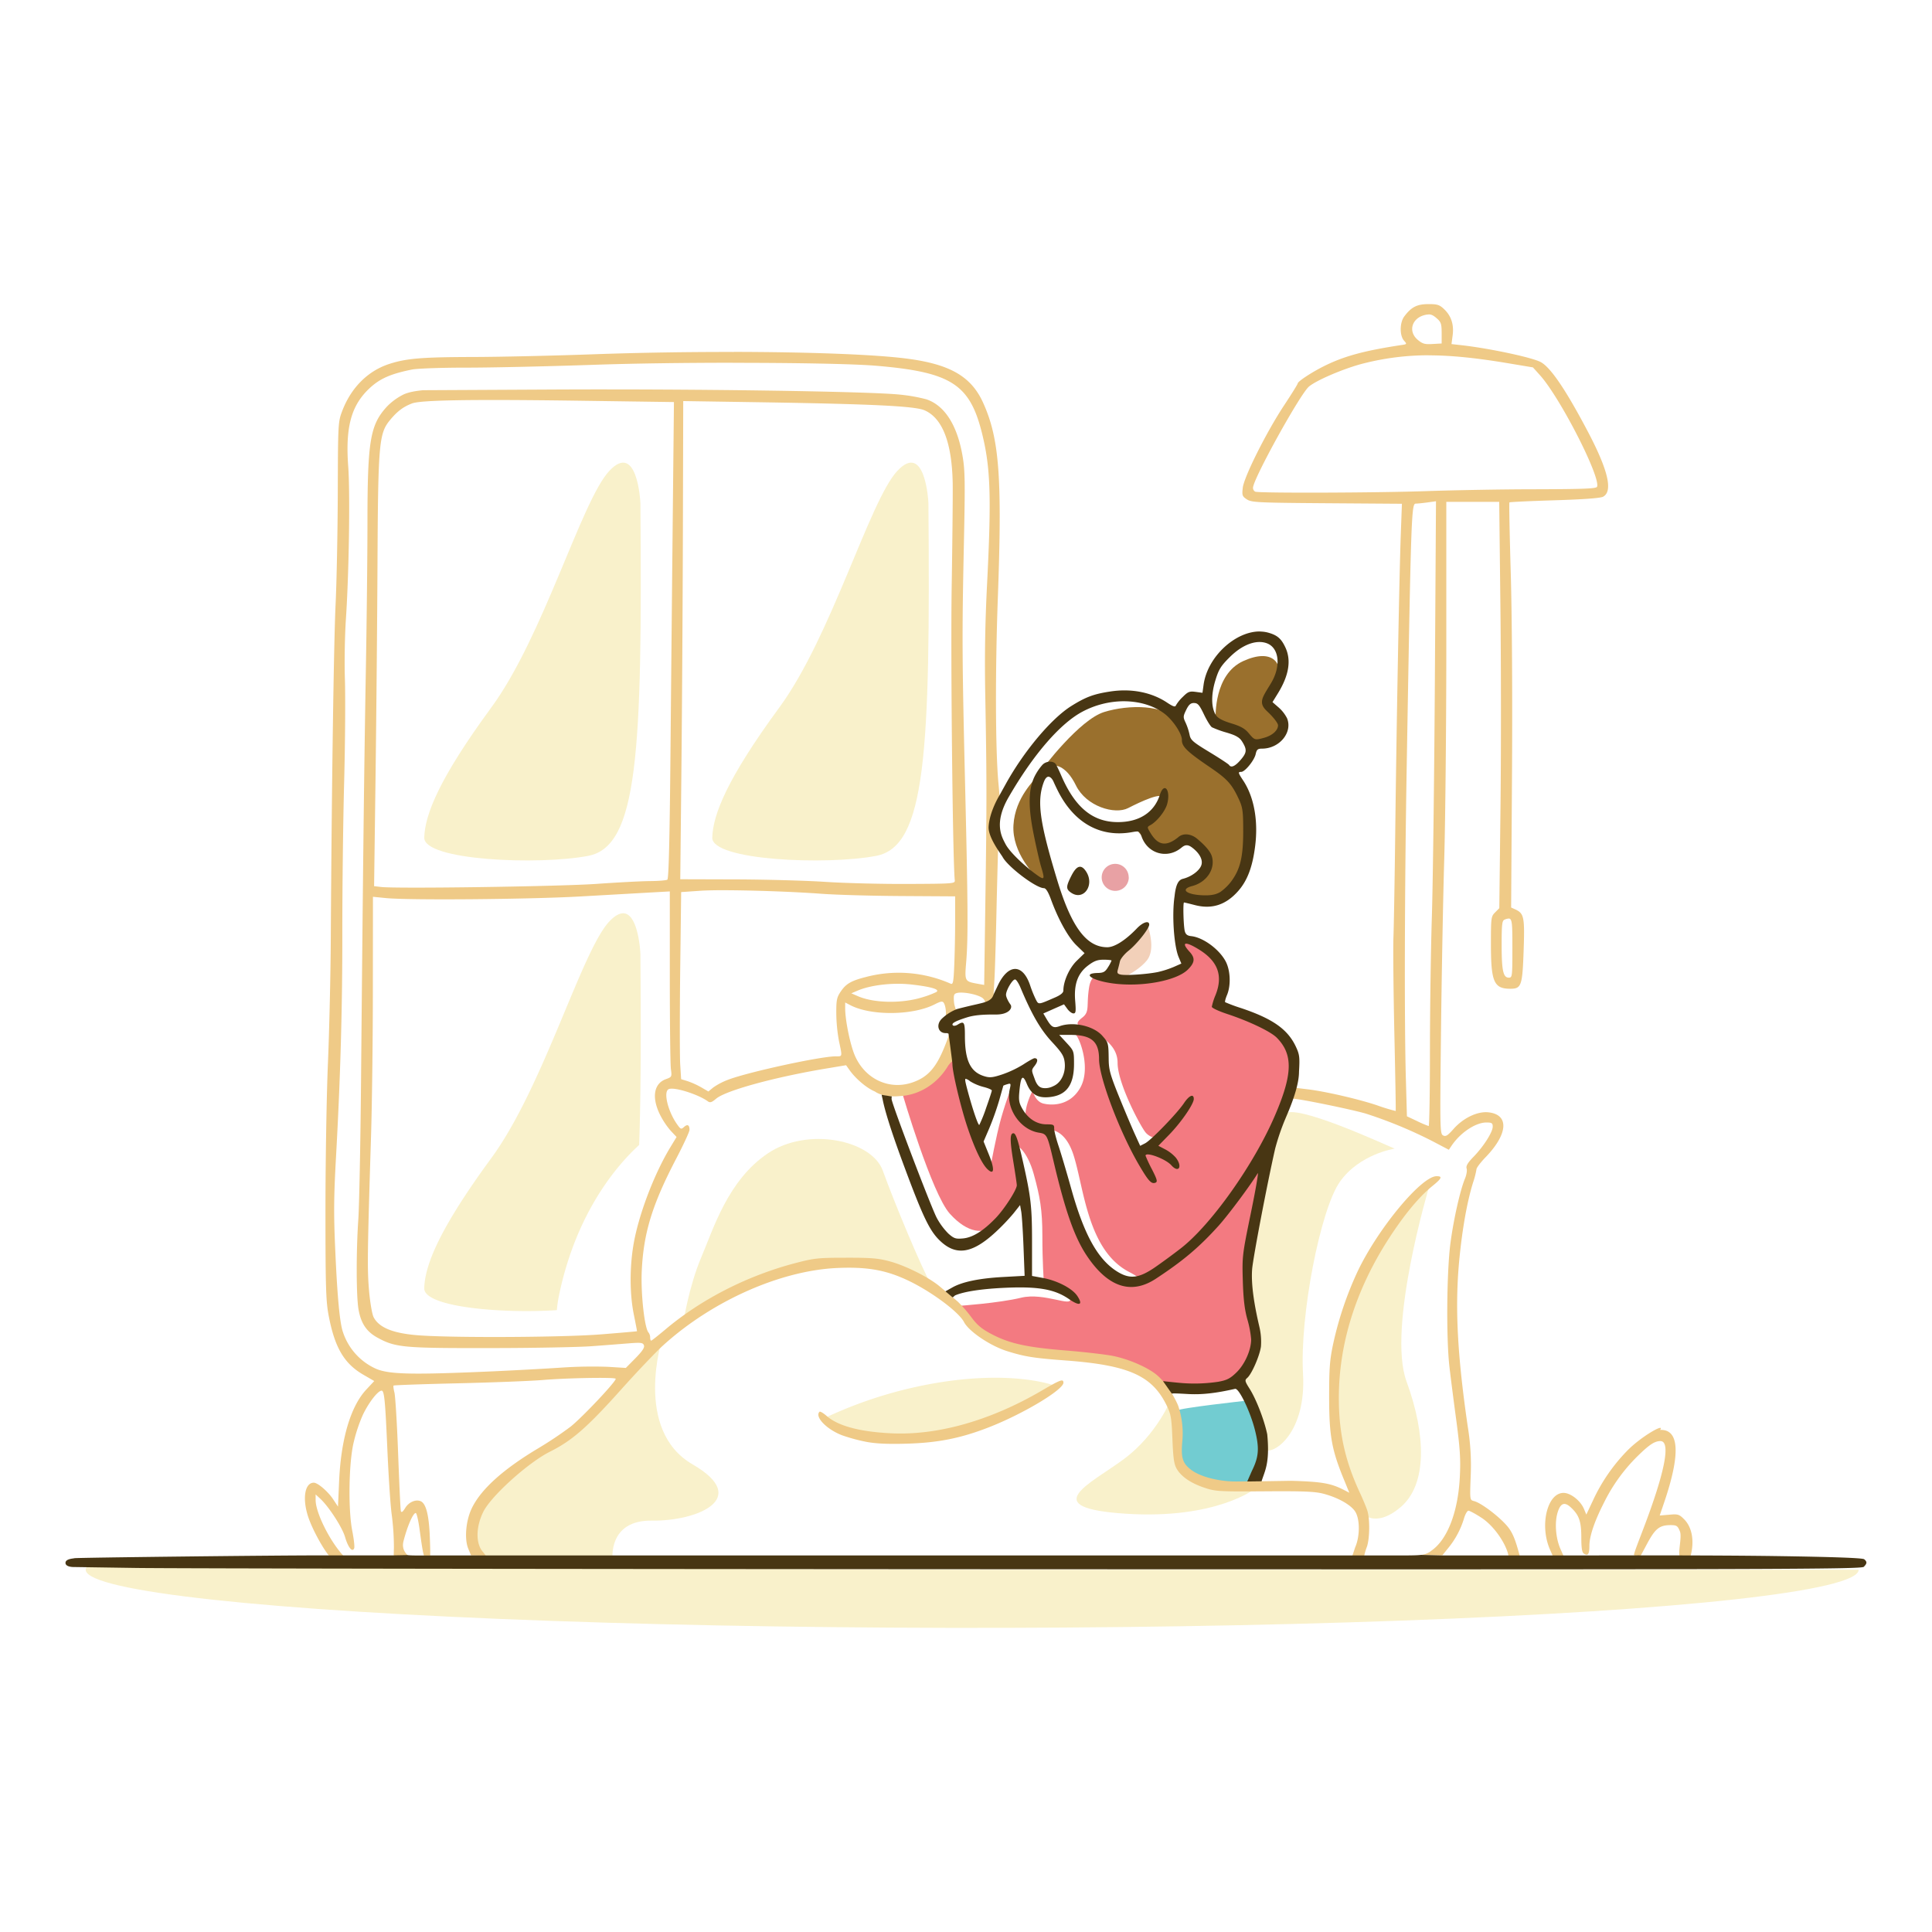 <svg viewBox="0 0 1080 1080" xmlns="http://www.w3.org/2000/svg" id="enjoy_our_product"><defs><style>.cls-1{fill:#f9f1cb;}.cls-2{fill:#e8a1a4;}.cls-3{fill:#9a702d;}.cls-4{fill:#f37a81;}.cls-5{fill:#72ccd1;}.cls-6{fill:#f2d0b9;}.cls-7{fill:#efca87;}.cls-8{fill:#483613;}</style></defs><title>enjoy our product</title><path d="M1039,877.49c0,11.83-98,22.72-255.8,28.45s-350.6,5.37-503.31-.93S38.61,887.48,48.69,875.67l494.75,1.81H1039Z" class="cls-1" id="path2217"></path><path d="M631,490.46A7.55,7.55,0,0,1,623.4,498h0a7.55,7.55,0,1,1,7.55-7.55Z" class="cls-2" id="path7004-5-5-1-7-6-7-12-0-1-2-5-0-8-3"></path><path d="M589.82,774.66s-20.08-8-59.47-2.65a239.72,239.72,0,0,0-69.7,20.83s14.62,12.08,52.66,11.82,76.51-30,76.51-30Z" class="cls-1" id="path2720"></path><path d="M701.88,832s-21.69,17.41-72.32,14.19-20.09-16.6-1.34-30.53,26.52-33.75,26.52-33.75,3.84,17,3.46,29.32,14.39,18.19,28.41,19.7S701.88,832,701.88,832Z" class="cls-1" id="path2722"></path><path d="M370.23,748.16s-16.41,51.12,16.93,70.44,1.9,31.82-22.73,31.44-22,21.59-22,21.59H268.59s-10.23-6.63-2.08-23.86,35.23-35,54-48.11S370.23,748.16,370.23,748.16Z" class="cls-1" id="path2724"></path><path d="M779.56,642.07c-5.89-2.41-56-25.72-61.61-19.29S698.67,686,697.87,701.53s5.35,38.84,4,47.14-12.32,20.36-6.43,30.81,5.9,28.4,11.52,31.07S730.28,800.37,728.4,768s9.65-91.88,20.63-107.41,30.53-18.48,30.53-18.48Z" class="cls-1" id="path2726"></path><path d="M798.85,663.5s-23.57,78.75-12.59,108.75,11.52,57.58-3.22,70.18-22.23,2.94-22.23,2.94-20.09-39.64-15-67.77,5.09-49,22.5-77.41,30.54-36.69,30.54-36.69Z" class="cls-1" id="path2728"></path><path d="M519,281.45c0-1.51-1.89-34.85-17.42-18.18s-36.75,92.43-65.92,132.2-37.12,59.86-37.5,72.73,64,15.53,91.67,10.23S520.12,421.23,519,281.45Z" class="cls-1" id="path2730"></path><path d="M358,281.45c0-1.51-1.89-34.85-17.43-18.18s-36.74,92.43-65.91,132.2-37.12,59.86-37.5,72.73,64,15.53,91.67,10.23S359.13,421.23,358,281.45Z" class="cls-1" id="path2732"></path><path d="M348.44,510.52c-2.13,0-4.72,1.27-7.88,4.65C325,531.84,303.82,607.6,274.65,647.38s-37.12,59.85-37.5,72.73c-.31,10.6,43.28,14.27,74.13,12.27a70.7,70.7,0,0,1,1.25-8.48c9.79-47,33.17-73.28,44.76-83.86,1-27.79,1.06-62.93.7-106.68C358,532.15,356.79,510.74,348.44,510.52Z" class="cls-1" id="path2735"></path><path d="M520.81,718.67c-5.62-9.64-21.16-47.14-27.32-64.28s-42.05-24.64-64.29-9.64S398.94,686.53,392,702.87,382.06,739,382.06,739s45.81-30.81,76.88-32.68,61.87,12.32,61.87,12.32Z" class="cls-1" id="path2741"></path><path d="M679.5,401.34c.1-.75-1-24.33,15.53-31.82s22.16,1.71,19.42,10.14-7.11,11.65-3.51,15.53,8.34,9,5.21,13.92-10,7.29-14.3,7.29-20.45-10.51-22.35-15.06Z" class="cls-3" id="path2779"></path><path d="M581.3,492.54c-2.75-3-15.72-15.72-14.77-31.34s11.93-25.1,14.2-28.6,22.82-30.31,36.46-34.57,34.66-4.36,40.63,5.3,4,14.21,13.35,18.19S695.51,443,696.65,450s3.6,26-1.8,36.74S688.69,500,680.74,502s-16.67,1.32-18.75-.86-4.83-6.72.66-8.71,13.07-6,10.89-11.93-2.27-10.52-7.67-10.42-16.1,8.15-20,4-14.77-11-9-14.3,13.16-10,13.06-13.64-11.93,1.8-19.31,5.59-23.4-.86-29.17-12.69-12.6-11.84-13.64-10.32-10.7,10.51-10.51,18,9.94,42,8.52,44.51-4.55,1.32-4.55,1.32Z" class="cls-3" id="path2777"></path><path d="M663.71,525.5c-2.75,0-3,1.66-1.47,5.67,2,5.36,2.54,11.39-9.38,14.47s-28.92,1.48-34.15-1.07c-.53.4-8.3-2.81-9.91,7.5s.54,13.4-3.75,16.74-3.21,4.42,1.88,6.57,17.81,7.1,17.81,18.75,13.13,36.16,15.8,39.1,6.43,3.22,7,2.94-9,10.72-12.59,5.76-16.47-39.77-17.14-45.67-1.34-15.53-6.43-17.81-12.19-3-9.65.4,7.9,19,2.15,29.2-15.94,10-20.63,8.84-6-7.23-6-7.23-7.1,13.39-2.28,17.94c3.74,3.54,8.2,3.36,10.52,3.8,3.8-.09,10.56,1.72,14.61,14.27,5.87,18.19,7.77,53.23,31.06,65.35a46.46,46.46,0,0,1,6.41,3.94,38.79,38.79,0,0,0,12.4-5.67c24.37-16.2,50-53,50-53s12.84-28.11,19.29-38,5.36-32-1.61-38.56-24-15.54-29.73-15.94-6.43-4-4.42-14.2-10-22-16.07-23.44a18.22,18.22,0,0,0-3.62-.58Z" class="cls-4" id="path2801"></path><path d="M504.47,611.4s16.34,55.85,26.52,67.1,19.15,11.38,24.91,6.56,15.81-21.16,15.81-21.16-3.22-21.83-3.22-23,5.9,2.82,9.38,15.4,4.82,20,4.82,34.56.8,25.44.8,25.44,12.59,4.16,14.6,9.51-14.46-3.48-27.19-.4-34.69,4.56-34.69,4.56,5.5,15.4,26,21.69,48.34,5.23,59.33,8.57,20.35,9.24,28.39,13.26,30.14,3.08,38-.27,14.73-16.2,14.73-24.1-7-29.2-5.23-44.6,8-52.5,8-52.5-12.32,15-14.33,17.68-18.08,27.19-39.78,40.18-29.6,3.08-38.84-5.76-16.6-36.3-18.61-46.21-5.41-19.89-7-23.18-12.31-2-16.38-9.19-3.22-17.14-3.51-19.6-4.54,9.19-7.38,19.23-5.88,27-5.88,27-8.05-18.47-10.89-28.23-6.44-25.38-8.05-31.63-1.61-1.61-9.75,6.44-20.67,12.69-20.67,12.69h0Z" class="cls-4" id="path2806"></path><path d="M696.64,783s-38.07,4.17-38.44,5.5-4.74,25.38,5.11,32.76,29.55,14.21,35.23,8.72,9.47-17.23,8.81-24-10.71-23-10.71-23Z" class="cls-5" id="path2808"></path><path d="M641.81,517.92c.09,1.05,4.45,12.79-.85,19.13s-14.77,10.14-15.25,10.42-4.17,2.94-2.84-2.94,2.75-14.29,9-19.31A111.7,111.7,0,0,1,641.81,517.92Z" class="cls-6" id="path3594"></path><path d="M798.44,170c-6.33,0-9.53,1.65-13.45,6.9-2.59,3.47-2.65,10.74-.11,13.55,1.69,1.87,1.64,2-1.6,2.44-20.95,3.19-32.09,6.24-43.35,11.88-6.86,3.44-14.5,8.48-14.5,9.57,0,.41-3.41,5.9-7.58,12.2-9.83,14.86-22.44,40-23.14,46.16-.47,4.21-.28,4.76,2.31,6.46s5.93,1.87,44.74,2.15l41.92.3-.65,17.7c-.82,22.3-2.36,105.27-3.09,166.69-.31,25.86-.77,52-1,58s0,30.31.52,53.91.88,43,.74,43.15a102.31,102.31,0,0,1-10.31-3.15c-10.49-3.52-28.87-7.75-38.6-8.94l-7.12-.87s-2.06,6.11-1.23,6.1c3.16-.05,32.78,6,40.65,8.34A250.42,250.42,0,0,1,800.91,638l9,4.73,1.51-2.25c4.9-7.29,13.41-13,19.48-13,3,0,3.54.34,3.54,2.31,0,3.06-5.1,11.07-10.7,16.84-3.31,3.4-4.34,5.15-3.88,6.58.34,1.08-.07,3.59-.91,5.6-2.71,6.49-6.4,22.87-8.15,36.18-2.09,15.94-2.39,53.07-.56,69,.69,6,2.42,19.55,3.84,30,2,15.14,2.48,21.44,2,31-.87,19.73-6.81,35.47-15.79,41.75a10.46,10.46,0,0,1-6,2.45l11.94.3,3.44-4.25a47.81,47.81,0,0,0,8.74-16.5c.7-2.34,1.8-4.25,2.46-4.25s3.87,1.73,7.16,3.86c8.4,5.44,15.33,17.34,15.33,22.7a.66.66,0,0,1-.41.59l7.59.12c-.33-.15-.52-.32-.57-.52-2.11-7.52-3.48-13.34-7.15-17.82-4.47-5.44-14.81-13.31-18.85-14.31-2.34-.59-2.34-.61-1.85-13.86a133.1,133.1,0,0,0-1.63-27.76c-5.89-40.39-7.24-67.24-4.73-93.31,1.66-17.27,4.41-32.63,7.71-43.19a47.92,47.92,0,0,0,1.9-7.41c0-.78,2.43-4,5.39-7,12.29-12.89,12.87-23.48,1.35-24.78-6.16-.69-14.13,3.11-19.63,9.36-3.25,3.68-4.31,4.33-5.79,3.54-1.73-.92-1.78-3.56-1.17-57.32.35-31,1.16-74.57,1.81-96.85s1.17-76.39,1.17-120.25l0-79.75h29.57l.68,59.75c.37,32.86.39,84,0,113.58l-.63,53.81L835.82,510c-2.31,2.31-2.38,2.89-2.38,18,0,20.86,1.68,24.72,10.83,24.72,6.19,0,6.77-1.65,7.45-21.37.64-18.74.23-20.73-4.69-23l-2.3-1.05.48-73.66c.29-44.48,0-89.25-.68-113-.63-21.66-1-39.57-.74-39.8s11.61-.76,25.28-1.18c16-.49,25.65-1.19,27.07-2,5.59-3,2.87-14.71-8.41-36.18-12.34-23.46-20.9-36.1-26.46-39.08-4.85-2.59-28.5-7.64-44.11-9.41l-5.77-.65.64-4.82c.8-6-.73-10.83-4.68-14.62-2.66-2.54-3.8-2.91-8.91-2.91h0Zm.23,5.75c1.48,0,2.65.61,4.32,2.05,2.56,2.2,2.88,3.15,2.91,8.35h0l0,5.86-5.12.29c-4.31.26-5.6-.1-8.25-2.33-5.69-4.79-3.21-12.5,4.51-14a7.92,7.92,0,0,1,1.6-.18Zm-388.45,21c-25.3-.05-52.41.37-78.29,1.29-22.55.81-52.92,1.49-67.5,1.52-28.85.06-37.5.8-47.17,4-11.9,4-21.14,13.36-26.06,26.45-2.2,5.83-2.26,7.09-2.38,45.5-.07,21.73-.62,49.85-1.23,62.5-1,21.46-2.17,100.94-2.68,187-.12,20.35-.84,51.63-1.6,69.5s-1.37,54.77-1.37,82c0,42.67.25,50.77,1.74,58.68,3.4,18.07,8.66,27.06,19.48,33.32l6.05,3.5-4.45,4.77c-9.21,9.88-14.19,28.89-15.18,51l-.64,14.43-2.71-4.1c-2.88-4.36-8.6-9.27-10.81-9.27-5.14,0-6.54,9.16-3,19.49,2.32,6.73,7.9,17,11.61,21.46l2.57,3h8l-3.66-4.25c-7.33-8.51-14.5-23.33-14.5-30v-3.14l2.62,2.42c4.75,4.4,12.27,16,13.83,21.39,1.7,5.84,4.12,8.82,5.1,6.26.32-.82-.16-5-1-9.35-2.32-11.17-2.11-36.36.44-48.61a88.5,88.5,0,0,1,5.36-16.5c3.32-7,8.47-13.63,10.54-13.63,1.49,0,2,5.57,3.15,31.58.54,12.7,1.64,31.38,2.45,37.38a143.38,143.38,0,0,1,1.27,18.65v0l-.2,7.74,7.67-.15.14,0c5.65-1.49-4.35-2.86-2.25-11.06,2.15-8.4,5.35-15.75,6.85-15.75.48,0,1.42,3.93,2.08,8.75,2.12,15.51,2.43,16.7,4.41,17.09,1.73.33,1.81-.4,1.39-12-.47-12.76-2.14-19.28-5.25-20.48-2.8-1.07-6.57.62-8.53,3.84-1.34,2.21-2.08,2.73-2.42,1.73-.27-.79-1-17.87-1.6-33.82s-1.52-30.55-2-32.44-.72-3.65-.47-3.9,16.33-.81,35.73-1.26,40.89-1.29,47.77-1.86c13.41-1.13,39.77-1.6,40.64-.72S325.83,792,319,797.49a214.13,214.13,0,0,1-18.23,12.18Q271,827.49,263.56,843.5c-3.21,6.94-4,17-1.77,22.29l1.55,3.71,8.19.09s-1.2-1.66-1.52-2c-4.15-4.59-4.07-14,.21-22.58,4.4-8.8,25.13-27.48,37.22-33.52,12.41-6.2,20.82-13.56,40.15-35.15,8.71-9.73,19.15-20.68,23.2-24.35,27.41-24.83,65.48-41.73,97.15-43.17,17.29-.77,28,1.23,41,7.63,12.72,6.29,27.14,17.16,29.94,22.57,2.7,5.24,14.62,13.29,24.06,16.26,9.86,3.1,14.87,3.9,32.5,5.21,35.23,2.61,48.37,8.37,56.54,24.77,2.6,5.23,2.92,7,3.41,19.25.45,11,.91,14.1,2.53,16.78,2.64,4.36,8,7.93,15.69,10.47,5.85,1.94,8.33,2.08,33.33,1.9,21.74-.16,28.15.1,32.93,1.36,8.29,2.18,15.63,6.39,17.86,10.23,2.55,4.39,2.46,13.77-.19,19.75l-2,6,6.84-.16.35-.15c.19-.08-.3,0-.3-.07a30.55,30.55,0,0,1,1.49-5.46c1.76-4.21,2-15.85.41-20.76-.6-1.87-2.46-6.32-4.12-9.9-8.27-17.73-11.79-33.54-11.79-53,0-31.23,10-62.16,29.46-91.47,8.19-12.31,15.72-21.23,22.79-27,5.32-4.31,5.85-5.53,2.4-5.53-8.5,0-32.83,29.34-44.17,53.27a191.65,191.65,0,0,0-13.66,40.51C743.31,760.35,743,765,743,781c0,21.27,1.41,29.24,7.9,45.18l3.38,8.27-3-1.55c-7.2-3.73-12.39-4.63-29.46-5.12l-17.24.27H703l-11.63.11c-9.6.09-20.62-2.52-26-6.89-4.29-3.46-5.19-6.45-4.5-15A48.2,48.2,0,0,0,658.67,786c-.79-2.26-5.92-12.73-12.77-18-5.41-4.12-15.23-8.27-23.6-10-4.2-.85-16.22-2.24-26.7-3.09-21.75-1.76-31.29-3.87-41.31-9.14-5.4-2.83-8-5-11.17-9.27a75.21,75.21,0,0,0-7.5-8.68c-1.64-1.5-10.94-9.21-10.94-9.21-6.4-5.06-18.39-11-26.83-13.37-6.71-1.85-10.49-2.19-24.91-2.16-15.74,0-17.86.25-28.63,3.08-26.79,7.06-52.53,20.25-72.56,37.19-4,3.34-7.44,6.08-7.75,6.08s-.56-.82-.56-1.8a4.59,4.59,0,0,0-.91-2.75c-2.23-2.32-4.37-21.73-3.79-34.36,1-21.29,5.79-37,19.27-62.84,4.09-7.83,7.43-15.07,7.43-16.08,0-2.76-1.13-3.36-3.06-1.62-1.58,1.43-1.9,1.32-3.81-1.38-5.3-7.44-7.92-18.55-4.67-19.8s16.46,3,21.69,6.78c1.35,1,2.2.73,4.78-1.44,5.35-4.5,32.12-11.87,60.59-16.68l12-2,1.95,2.75c3.45,4.86,9.65,10.09,14.15,11.94,5.27,3.64,13.11,2.6,14.16,2.55,10.52-.58,20.31-6.59,26.33-16.18a12.18,12.18,0,0,1,3.91-4.11c-.12-5.08-3.2-14.72-3.2-14.72l-.16.07c.59.61-.07,2.4-2.18,7.61-4.71,11.58-9.3,16.7-17.62,19.64h0c-12.9,4.55-26.43-1.56-32.28-14.6-2.63-5.86-5.56-19.9-5.56-26.73v-3.28l2.95,1.53c11.59,6,34.86,5.75,47.08-.49,3.43-1.75,4.4-1.91,5.09-.82,1.22,1.92,1.71,7.15.5,9.42,3.33-2.1,6.49-4.38,6.49-4.38l0,0c.2-.59-1.07-3-1.28-5.57-.3-3.86-.06-4.57,1.71-5,3.51-.88,12.5,1,14.57,3.1,1.53,1.52,2,3.78-1.69,4.7l8.09-1.79-.58-5.1.51-8.5c.28-4.67.82-22.56,1.18-39.75.34-15.66,1.66-63.18,1.66-63.18h0l-.65-7.28c-1.66-18.55-1.78-62.34-.28-103.28,2.46-67.32.83-88.89-8.24-108.89-6.6-14.56-18.28-21.4-42-24.57-18-2.42-55.18-3.77-97.34-3.84h0Zm388.36,1.89c12.65,0,26.68,1.45,44.35,4.4l14,2.34,3.9,4.33c11.3,12.56,34,56.94,31.94,62.39-.4,1.05-7.25,1.33-34.17,1.4-18.52,0-45.6.52-60.17,1-27.5,1-94.56,1.23-96.75.35a2.42,2.42,0,0,1-1.24-2.17c0-4.82,26.24-52.28,31.26-56.57,4.3-3.66,20.33-10.44,30.73-13a146.92,146.92,0,0,1,36.15-4.51Zm-389,4.18c34.76,0,67.23.55,80.31,1.65,41.46,3.5,52.08,10.19,58.9,37.08,4.91,19.39,5.49,35.48,3,84.75-1.13,22.4-1.43,41-1,63.25.83,46.23.84,59.48.06,112.77l-.69,48.27-3.62-.65c-7.3-1.32-7.33-1.38-6.43-12.21,1.11-13.31,1-31.49-.57-97.19-1.74-72.82-1.8-85.08-.75-135,.78-36.79.69-42.57-.78-51-3-17.08-10.07-28-20.28-31.36a95.14,95.14,0,0,0-14.81-2.6c-17.61-1.82-115.63-3.24-195-2.82l-71.45.37c-4,.4-7.78,1-10.78,2.33a34.22,34.22,0,0,0-9.34,6.77c-9.43,10.24-10.92,19-10.94,64.81,0,18.71-.44,58.53-1,88.51-.91,53.61-1.48,102.77-2.6,225.5-.32,34.1-1,68.07-1.5,75.5-1.25,18.18-1.18,43.29.13,50.56,1.4,7.76,4.5,12.34,10.63,15.68,10,5.46,14.41,5.87,62.39,5.79,24.11,0,49.59-.51,56.62-1s16.49-1.25,21-1.61c7.22-.57,8.31-.45,8.89,1.06.47,1.23-.88,3.27-4.73,7.19l-5.39,5.46-10-.62a255.69,255.69,0,0,0-26,.44c-8.8.59-25.9,1.52-38,2.07-45.08,2-58.06,1.77-65.53-1.36a34.11,34.11,0,0,1-18.94-21.63c-1.63-5.94-2.92-20.47-4-45.5-.87-19.45-.78-29.23.46-51.5,2.49-44.69,3.6-84.59,3.52-126.82,0-21.82.39-58.57,1-81.68s.76-49.42.44-58.5-.06-24.15.56-33.5c1.72-25.51,2.4-70.26,1.3-85.29C193,238.43,196.41,226.3,207,216.65c5.6-5.11,11.62-7.72,23.27-10.07,2.94-.6,16.54-1.08,30.5-1.07s46.13-.72,71.7-1.6c21.74-.75,50.15-1.12,77.18-1.13ZM269.34,223.61c14.11-.05,32.27.08,55,.4l52.4.74-.65,62.63c-.35,34.44-.93,94.35-1.29,133.13-.45,49.87-1,70.71-1.75,71.23-.61.4-4.94.76-9.61.79s-18.17.74-30,1.57c-20.58,1.45-111.66,2.75-120.41,1.73l-3.91-.46.82-61.69c.44-33.92.93-87.33,1.08-118.68.32-66.66.84-72.64,6.85-80,4.15-5.06,7.58-7.66,12.58-9.52C233.62,224.32,245.84,223.7,269.34,223.61Zm112.59.59,43.5.67c62.47,1,86.07,2.13,91.44,4.51,10,4.41,15.26,18.07,15.69,40.63.11,5.5-.15,31.82-.57,58.5-.62,39.27.58,152.65,1.73,163.5h0c.21,1.95-.42,2-26.29,2.12-14.57.07-35.27-.45-46-1.16s-33.37-1.33-50.33-1.38l-30.83-.09.64-61.24c.35-33.69.72-93.84.83-133.66Zm420.8,56-.63,99.91c-.35,54.95-1.11,114.53-1.68,132.4s-1.07,51.52-1.07,74.76-.33,42.23-.71,42.2a58.52,58.52,0,0,1-6.43-2.75l-5.73-2.7-.59-21c-.9-31.65-.7-106.79.46-174,2.43-141.32,2.64-147.5,5.06-147.5,1,0,3.9-.3,6.53-.66ZM403.79,497.64c15.58,0,38.9.77,55.64,2,8,.59,28,1.16,44.5,1.25l30,.18,0,14c0,7.68-.25,18.81-.5,24.72-.38,9.07-.68,10.66-1.94,10.13A72,72,0,0,0,484,546.16c-8.17,2.08-11.06,3.75-14,8.09-2.22,3.27-2.54,4.76-2.51,12.24A91.4,91.4,0,0,0,469,582c1.91,9,2,8.5-1.84,8.5-8.47,0-48.34,8.65-59.94,13h0a37.89,37.89,0,0,0-8.5,4.4l-2.73,2.25-4-2.33a46.35,46.35,0,0,0-7.61-3.44l-3.62-1.11-.53-8.42c-.27-4.63-.27-28.17,0-52.3l.54-43.87,10.6-.73c2.94-.2,7.28-.3,12.47-.32Zm-29.36.67v47.46c0,26.1.27,49.44.61,51.86.59,4.3.52,4.43-2.84,5.64-6.67,2.42-8,10.19-3.31,19.73a44.29,44.29,0,0,0,6,9.06l3.32,3.52-3.47,5.72C365.43,656.68,356.65,680,354,696.51c-2.07,12.79-1.94,27.44.35,38.5,1,5,1.8,9.07,1.73,9.16s-9.13.87-20.13,1.75c-21.16,1.69-82.52,2-102,.53-14.16-1.07-22.06-4.26-25.1-10.14-.84-1.63-2-8.29-2.57-15.1-1-12-.95-19.54,1.15-86.7.51-16.23,1-52.84,1-81.35l.05-51.85,7.25.72c12.71,1.28,80.17.71,108.75-.91l38.75-2.19Zm469.11,15.15c1.85.18,1.89,3.56,1.89,16.55,0,15.9-.07,16.5-2,16.5-3.14,0-4-3.88-4-18.46,0-11.23.25-13.43,1.59-13.94a6.53,6.53,0,0,1,2.52-.65Zm-342,36.48a67.81,67.81,0,0,1,8,.41c11.25,1.29,16.1,2.76,13.85,4.22a52.56,52.56,0,0,1-7.67,2.89c-11.4,3.58-27,3.35-36-.53l-3.83-1.66,3.5-1.5C485,551.37,493.36,550,501.53,549.94ZM593.4,771.7c-1.39.14-4.52,1.85-11.37,5.84-28.51,16.63-58.1,25-84.1,23.67-17.41-.86-29.49-4.12-35.82-9.68-1.86-1.64-3.68-2.69-4-2.34-2.83,2.83,4.08,9.95,12.83,13.22a99.23,99.23,0,0,0,13.38,3.6c5.36,1,12.12,1.33,22.64,1,17.23-.48,30-3,45.45-9,19.08-7.37,42.06-21.08,42.06-25.09C594.44,772.1,594.23,771.62,593.4,771.7ZM928,799.34c3.14-4.18-10.89,3.81-18.6,11.85a99.44,99.44,0,0,0-18.9,27.53l-3.74,7.95-1.27-3.08c-1.94-4.69-7.47-9.05-11.47-9.05-9.15,0-13.5,18.27-7.54,31.75l1.88,4.25h6l-2.05-4.64c-2.66-6-3.34-14.63-1.61-20.36,1.61-5.33,3.87-6.19,7.46-2.84,4.57,4.26,5.77,7.72,5.8,16.62,0,6.15.39,8.52,1.47,9.18,2.26,1.41,3.05.28,3.05-4.37,0-5.31,2.81-13.66,8.13-24.09a96.23,96.23,0,0,1,18.67-25.92c6.61-6.5,9.6-8.49,12.82-8.55,5.9-.1,2.84,16.43-8.73,47.1-3.24,8.61-6.47,16.55-5.89,16.75l3.2,1.11h0l4.14-7.72c4.49-8.35,6.87-10.23,13-10.26,3.4,0,4,.36,5.25,3.45,1.49,3.57-2.12,14.9.85,14.45l4.87.78,1.17-.28c.9-.22-1.1-.49-1-.82,2.29-8.24,1.1-16.23-3.54-20.87-2.7-2.7-3.43-3-8.3-2.52l-5.33.44,2.41-7.07c9.31-27.28,8.59-41.17-2.11-40.77Z" class="cls-7" id="path2918"></path><path d="M704.58,353c-13.71-.33-29.6,13.94-31.78,29.86l-.61,4.42-3.85-.52c-3.38-.45-4.26-.1-7.22,2.87a21.53,21.53,0,0,0-3.81,4.73c-.33,1-1.59.61-4.91-1.61-8.68-5.78-20-8-31.73-6.2-9.27,1.4-13.75,3.07-21.86,8.15-11.13,7-26.4,25.14-36.6,43.59l-3.48,6.27h0s-5.56,8.94-6.09,17.56c-.37,6,7.09,15.56,7.86,17,3,5.52,18.65,17.35,23.06,17.37,1.09,0,2.4,2.1,3.92,6.26,4.14,11.32,9.63,21.19,14.27,25.69l4.53,4.39-4.35,4.23c-4.18,4.06-7.5,11.44-7.5,16.66,0,1.25-1.53,2.52-4.75,3.91-9.51,4.13-9.08,4.09-10.72.92a65.08,65.08,0,0,1-3.11-7.73c-4.11-12.27-12.27-12.23-18.08.11l-2.4,5.07c-.85,2.94-3.36,4-7.72,5-1,.25-2.26.54-3.93.91-4.28,1-8.3,2-8.94,2.23a26.07,26.07,0,0,0-8.35,5.38c-3.32,3.32-2,8,2.2,8,.7,0,1.18,0,1.43.31l.17-.08s2.17,15.9,2.18,17.15c0,4.6,4.76,24.45,8.4,35.24,4.06,12.07,8.13,20.57,11.24,23.49,3.77,3.55,4.07,0,.69-8.34l-2.91-7.19,3.24-7.54A155.52,155.52,0,0,0,558.58,615c1.24-4.4,2.28-8.06,2.31-8.13a15.11,15.11,0,0,1,2.19-.79c2-.61,2.11-.42,1.37,2.84-2.37,10.48,5.73,22.55,16.23,24.24,4.58.73,4.72,1,8.32,16.25,6.54,27.72,11.69,42.33,18.54,52.56,11.73,17.54,24.71,21.9,38.47,12.92,15.25-10,24.27-17.57,35.3-29.81,5.38-6,17.76-22.59,21.75-29.21.62-1-1.09,8.93-3.8,22.13-4.82,23.41-4.93,24.34-4.52,38,.3,10.16,1,16,2.53,21.5a56.64,56.64,0,0,1,2.13,11.21c0,5.95-3.49,13.9-8.21,18.49-3.49,3.4-5.33,4.34-10.2,5.22h0a89.8,89.8,0,0,1-19.84.75c-3.1-.22-11-1.1-11-1.1l4.91,7c.29-.29,4.54-.06,9.07.2,7.65.43,15.53-.44,26.29-2.9,2.15-.5,8.53,12.75,11.11,23.07,2.54,10.13,2.17,15-1.74,22.84l-2.57,5.88,8-.1c1.76-5.76,4.74-10,3.17-26.25-1.65-8-6.15-19.64-9.87-25.51-2.65-4.18-2.78-4.77-1.35-6,2.5-2.06,7.05-12.49,7.71-17.64a36.32,36.32,0,0,0-.93-11.18c-3.27-13.93-4.58-24.49-4-32,.51-6.4,8.48-48.15,12.9-67.5a128.19,128.19,0,0,1,5.73-16.72c1.83-4.37,7.57-17.15,7.57-26.14.48-8.17.3-9.68-1.79-14.11-4.55-9.65-12.93-15.55-30.49-21.45a89.91,89.91,0,0,1-9-3.33c-.25-.25.22-2.08,1.06-4.07,2.16-5.19,1.92-13.21-.56-18.33C682,531,672.74,524,665.84,523.3c-2.14-.23-3.08-1-3.54-2.81-.74-2.92-1.08-16-.42-16,.25,0,2.94.65,6,1.44,9.56,2.49,17.41-.05,24.3-7.87,5-5.68,7.87-13.13,9.35-24.28,2-14.63-.43-28.17-6.57-37.45-2.91-4.39-3-4.84-1.12-4.84,2.09,0,7.32-6.42,8.09-9.93.56-2.56,1.16-3.07,3.53-3.07,9.79,0,17.26-9.1,14-17a20.46,20.46,0,0,0-4.68-6l-3.45-3,3-4.86c6.16-10,7.56-18.41,4.27-25.58-2.35-5.1-4.6-7-9.8-8.43a17.69,17.69,0,0,0-4.17-.58v0Zm-.22,5.89a11.61,11.61,0,0,1,3.49.59c7.07,2.33,8.42,12.41,2.94,21.93-1.46,2.53-3.88,6.13-4.75,8.32-1.76,4.38.82,6.48,3.14,8.72,2.94,2.84,5.25,5.9,5.25,7,0,2.82-3.18,5.7-7.69,6.95-5.21,1.45-5.43,1.39-8.66-2.5-2.16-2.61-4.52-3.94-9.8-5.54-4.81-1.46-7.45-2.87-8.55-4.56-2.67-4.07-2.8-11.34-.34-19.41,1.87-6.16,3.05-8.09,8-13C693,361.79,699.09,358.78,704.36,358.89ZM628,392c8.65,0,16.85,2.31,23,7,4.73,3.61,9.78,11.24,9.69,14.62-.1,3.65,2.85,6.54,15.28,15,10.19,6.9,12.63,9.6,16.7,18.45,2,4.38,2.29,6.57,2.29,17.5,0,14.28-1.6,21.1-6.49,27.86a27.58,27.58,0,0,1-6.28,6.18c-2.23,1.36-4.9,1.94-8.72,1.89-10-.14-14.26-3.32-7-5.21,8-2.07,13-9.47,11-16.46-1-3.68-5.87-8-8.62-10.25-2.91-2.27-7.33-3.26-10.39-.42-6.5,5.13-11,4.49-15.12-2.19-2.18-3.53-2.19-3.66-.34-4.68,3.75-2.05,8.37-7.86,9.46-11.89,2.1-7.83-1.7-12.55-4.1-5.08-3.14,9.8-11.5,15.24-23.45,15.24-14,0-23.9-8.09-31.64-25.95-1-2.31-2-4.46-2.91-6.16-1.24-2.36-5.72-2.14-7.72.19a30.55,30.55,0,0,0-4.56,6.93c-3.23,7.28-3.31,16.63-.27,31.72,1.45,7.22,3.3,15.3,4.11,18,2.18,7.19,2,7.81-1.77,5.19-6.51-4.57-15.58-12.82-18.1-17.71-2-3.9-6.71-11.45,1.78-26.15,14.45-25,29.5-41.6,41.31-47.82A49.78,49.78,0,0,1,628,392Zm39.47,1c2.09,0,3,1.05,5.51,6.29,1.65,3.46,3.67,6.73,4.5,7.26a55.71,55.71,0,0,0,8.3,3c5.47,1.66,7.17,2.67,8.74,5.25,2.65,4.35,2.47,6-1.15,10.15-3,3.47-5.25,4.4-6.31,2.67-.3-.48-5.24-3.73-11-7.22-9.31-5.65-10.52-6.71-11.09-9.73a33,33,0,0,0-2.2-6.67c-1.46-3.06-1.43-3.57.31-7.15,1.44-2.95,2.47-3.87,4.38-3.87ZM586.2,434.2c1.16.09,2.19,1.53,2.69,2.67.68,1.55,1.55,3.39,2.49,5.27,9,17.85,23.62,26.09,41.09,23.09,4.49-.78,4.55-.75,5.74,2.56,3.44,9.51,14.24,12.47,21.95,6.29,1.58-1.27,3.14-2.59,6.11-.38,4.06,3,6.45,6.92,5.22,10.13-1.14,3-5.51,6.22-10.1,7.4-2.13.5-4,2.1-4.81,9.84-1.53,10.22-.37,27.59,2.28,33.93l1.52,3.64-4.24,1.88a53.82,53.82,0,0,1-8.73,2.82c-5.73,1.22-17.78,2.07-20.83,1.47-1.86-.37-2.22-.92-1.73-2.64.34-1.19.88-3.33,1.19-4.74s2.5-4.12,4.86-6c4.69-3.75,11.52-12.37,11.52-14.55,0-2.53-3.57-1.41-7,2.21-6.33,6.57-12.4,10.42-16.43,10.42-11.66,0-20.05-11.28-28.06-37.7-9.83-32.43-11.41-44-7.44-54.64.88-2.31,1.86-3.05,2.76-3Zm17.4,50.33c-1.5.09-3,1.73-4.65,4.94-3.09,6.1-3.13,7.49-.3,9.48,7,4.92,13.5-4.13,8.46-11.81C605.93,485.34,604.77,484.46,603.6,484.53Zm59.72,43c1.25.12,3.7,1.24,7.15,3.4,10.43,6.52,13.31,14.61,9,25.36a34.5,34.5,0,0,0-2.06,6.5c0,.67,3.95,2.51,8.75,4.08,12.08,4,24.18,9.77,27.57,13.22,9.25,9.38,8.93,20.52-1.25,44-11.75,27.14-35.45,60.53-52.31,73.67-4.37,3.41-11.12,8.34-15,11-8.8,5.92-13.81,6.38-20.88,1.9-10.7-6.79-18.33-20.61-25.46-46.15-2.53-9.08-5.74-19.88-7.12-24s-2.47-8.52-2.43-9.75c.07-2-.4-2.25-4.26-2.25-5.41,0-10.24-3.08-13.42-8.53-1.95-3.34-2.23-4.9-1.77-9.8.81-8.74,1.87-9.84,4.16-4.31,2.45,5.94,6.27,8.14,12.86,7.39,9.32-1,13.52-6.8,13.53-18.52,0-7.14-.08-7.36-4.13-11.75l-4.13-4.48h6.16c11.82,0,16.1,3.61,16.1,13.61,0,10.24,11.47,40.56,22.38,59.19,5.24,8.94,6.88,10.7,9.13,9.83,1.29-.49,1-1.74-2-7.58a81.47,81.47,0,0,1-3.53-7.53c0-2.38,11.24,1.78,14.41,5.34,4.15,4.66,6.44.76,2.5-4.26a21.35,21.35,0,0,0-5.92-4.61l-3.82-2,6-6.16c6.66-6.81,13.8-17.17,13.8-20,0-3.13-2.6-2-5.46,2.28-3.7,5.59-18.33,20.72-21.74,22.49l-2.76,1.42-3.08-6.77c-1.69-3.72-5.63-13.06-8.76-20.77-4.79-11.81-5.69-15-5.76-20.5-.12-9.47-.16-9.6-3.53-13.45-4.86-5.53-16.12-8.11-23.78-5.44-3.61,1.26-4.66.69-7.43-4l-1.8-3.06,5.78-2.57,5.78-2.55,1.85,2.54c1,1.4,2.56,2.55,3.42,2.55,1.31,0,1.46-1,1-6.75-.83-9.46,1.36-15.59,7.13-20,3.37-2.56,5.3-3.28,8.75-3.28,2.43,0,4.42.22,4.42.48a21,21,0,0,1-1.94,3.67c-1.62,2.65-2.58,3.2-5.75,3.27-9,.19-3.54,4.14,8,5.78,16.08,2.29,36-1.34,42.37-7.7,4-4,4.15-6.48.8-10.09C662.1,528.86,661.71,527.37,663.32,527.53Zm-95.84,20c.58,0,2,2.15,3.06,4.75,6.31,15,11.11,23.25,17.48,30.13,5.61,6.06,6.74,7.88,7.15,11.52.66,5.87-2,11.4-6.38,13.23h0a10,10,0,0,1-4.3,1.14c-2.45,0-4.39-.47-6-4.89-1.75-4.92-2.17-5-.18-7.52s2-4.35,0-4.35c-.52,0-3.31,1.54-6.19,3.44a59.69,59.69,0,0,1-11.71,5.58c-5.4,1.8-7.09,2-10.12,1.07-7.81-2.34-10.9-8.73-10.9-22.53,0-7.78-.47-8.53-4-6.35-1.06.67-2.28.87-2.71.44-1.06-1.06,1.23-2.37,7.68-4.41,3.92-1.25,8.6-1.72,16.25-1.65,7.46.06,9.63-3.73,8.25-5.59s-2.5-4.32-2.49-5.45c0-2.51,3.56-8.55,5-8.55Zm-27.56,55.55a6.42,6.42,0,0,1,2.33,1.33,27.38,27.38,0,0,0,7.5,3.19c2.58.64,4.68,1.55,4.68,2s-1.41,4.78-3.14,9.63a78.51,78.51,0,0,1-3.83,9.58c-.61.69-4.06-9.57-7-20.78C539.56,604.46,539.25,603.06,539.92,603.05ZM492.86,612c.22,1.37.36,1.58.57,2.66.7,3.68,3,13.18,12.2,37.85,10.06,27.09,13.89,35.15,19.31,40.57,9.19,9.18,18.34,7.94,31.58-4.3a116.88,116.88,0,0,0,10-10.45l3.71-4.69.65,3.69c.35,2,.93,10.93,1.27,19.77l.62,16.09-11.9.65c-13.29.72-22.85,2.68-28.48,5.84l-3.89,2.19,3.88,3.27c.36.31,1-.78,1.73-1.1,5.17-2.15,15.31-3.64,28.43-4.19,18-.76,27.11.88,35,6.32,6,4.14,8.06,3.39,4.68-1.73-2.78-4.2-11.13-8.56-19.31-10.08l-6-1.1V694.12c0-19.62-.62-25-5.09-44.81-2.77-12.25-4-15.81-5.31-15.81-2,0-2,3.93-.11,15.53,1.08,6.58,2,12.68,2,13.54,0,2.5-7.06,13.5-12,18.54-6.86,7.06-12.66,10.65-18,11.17-4.12.39-5.09.08-8.18-2.63a37.55,37.55,0,0,1-6.57-8.86c-3.22-6.08-25.24-64-25.24-66.41a6.89,6.89,0,0,1,.1-1.48C498.33,612.88,496.45,612.62,492.86,612Zm401,257.51H806.3l-11.94-.3c-2.65.3-6.87.3-14.94.3-8.31,0-23.87,0-23.87,0H243.38c-7.77,0-12.65.13-15.64-.18l-.14,0-7.67.14H178.77c-28.76,0-136.08,1.25-137.16,1.58-.72.23-5,.31-5,2.62s4.3,2.3,4.3,2.3l35.5.53h0c19.52.29,244.4.61,499.71.72,416,.16,464.38,0,465.75-1.36,1.88-1.88,1.93-2.81.23-4.23q-1.31-1.08-49.52-1.78c-33.27-.48-85.08-.38-98.75-.38Z" class="cls-8" id="path2619"></path></svg>
